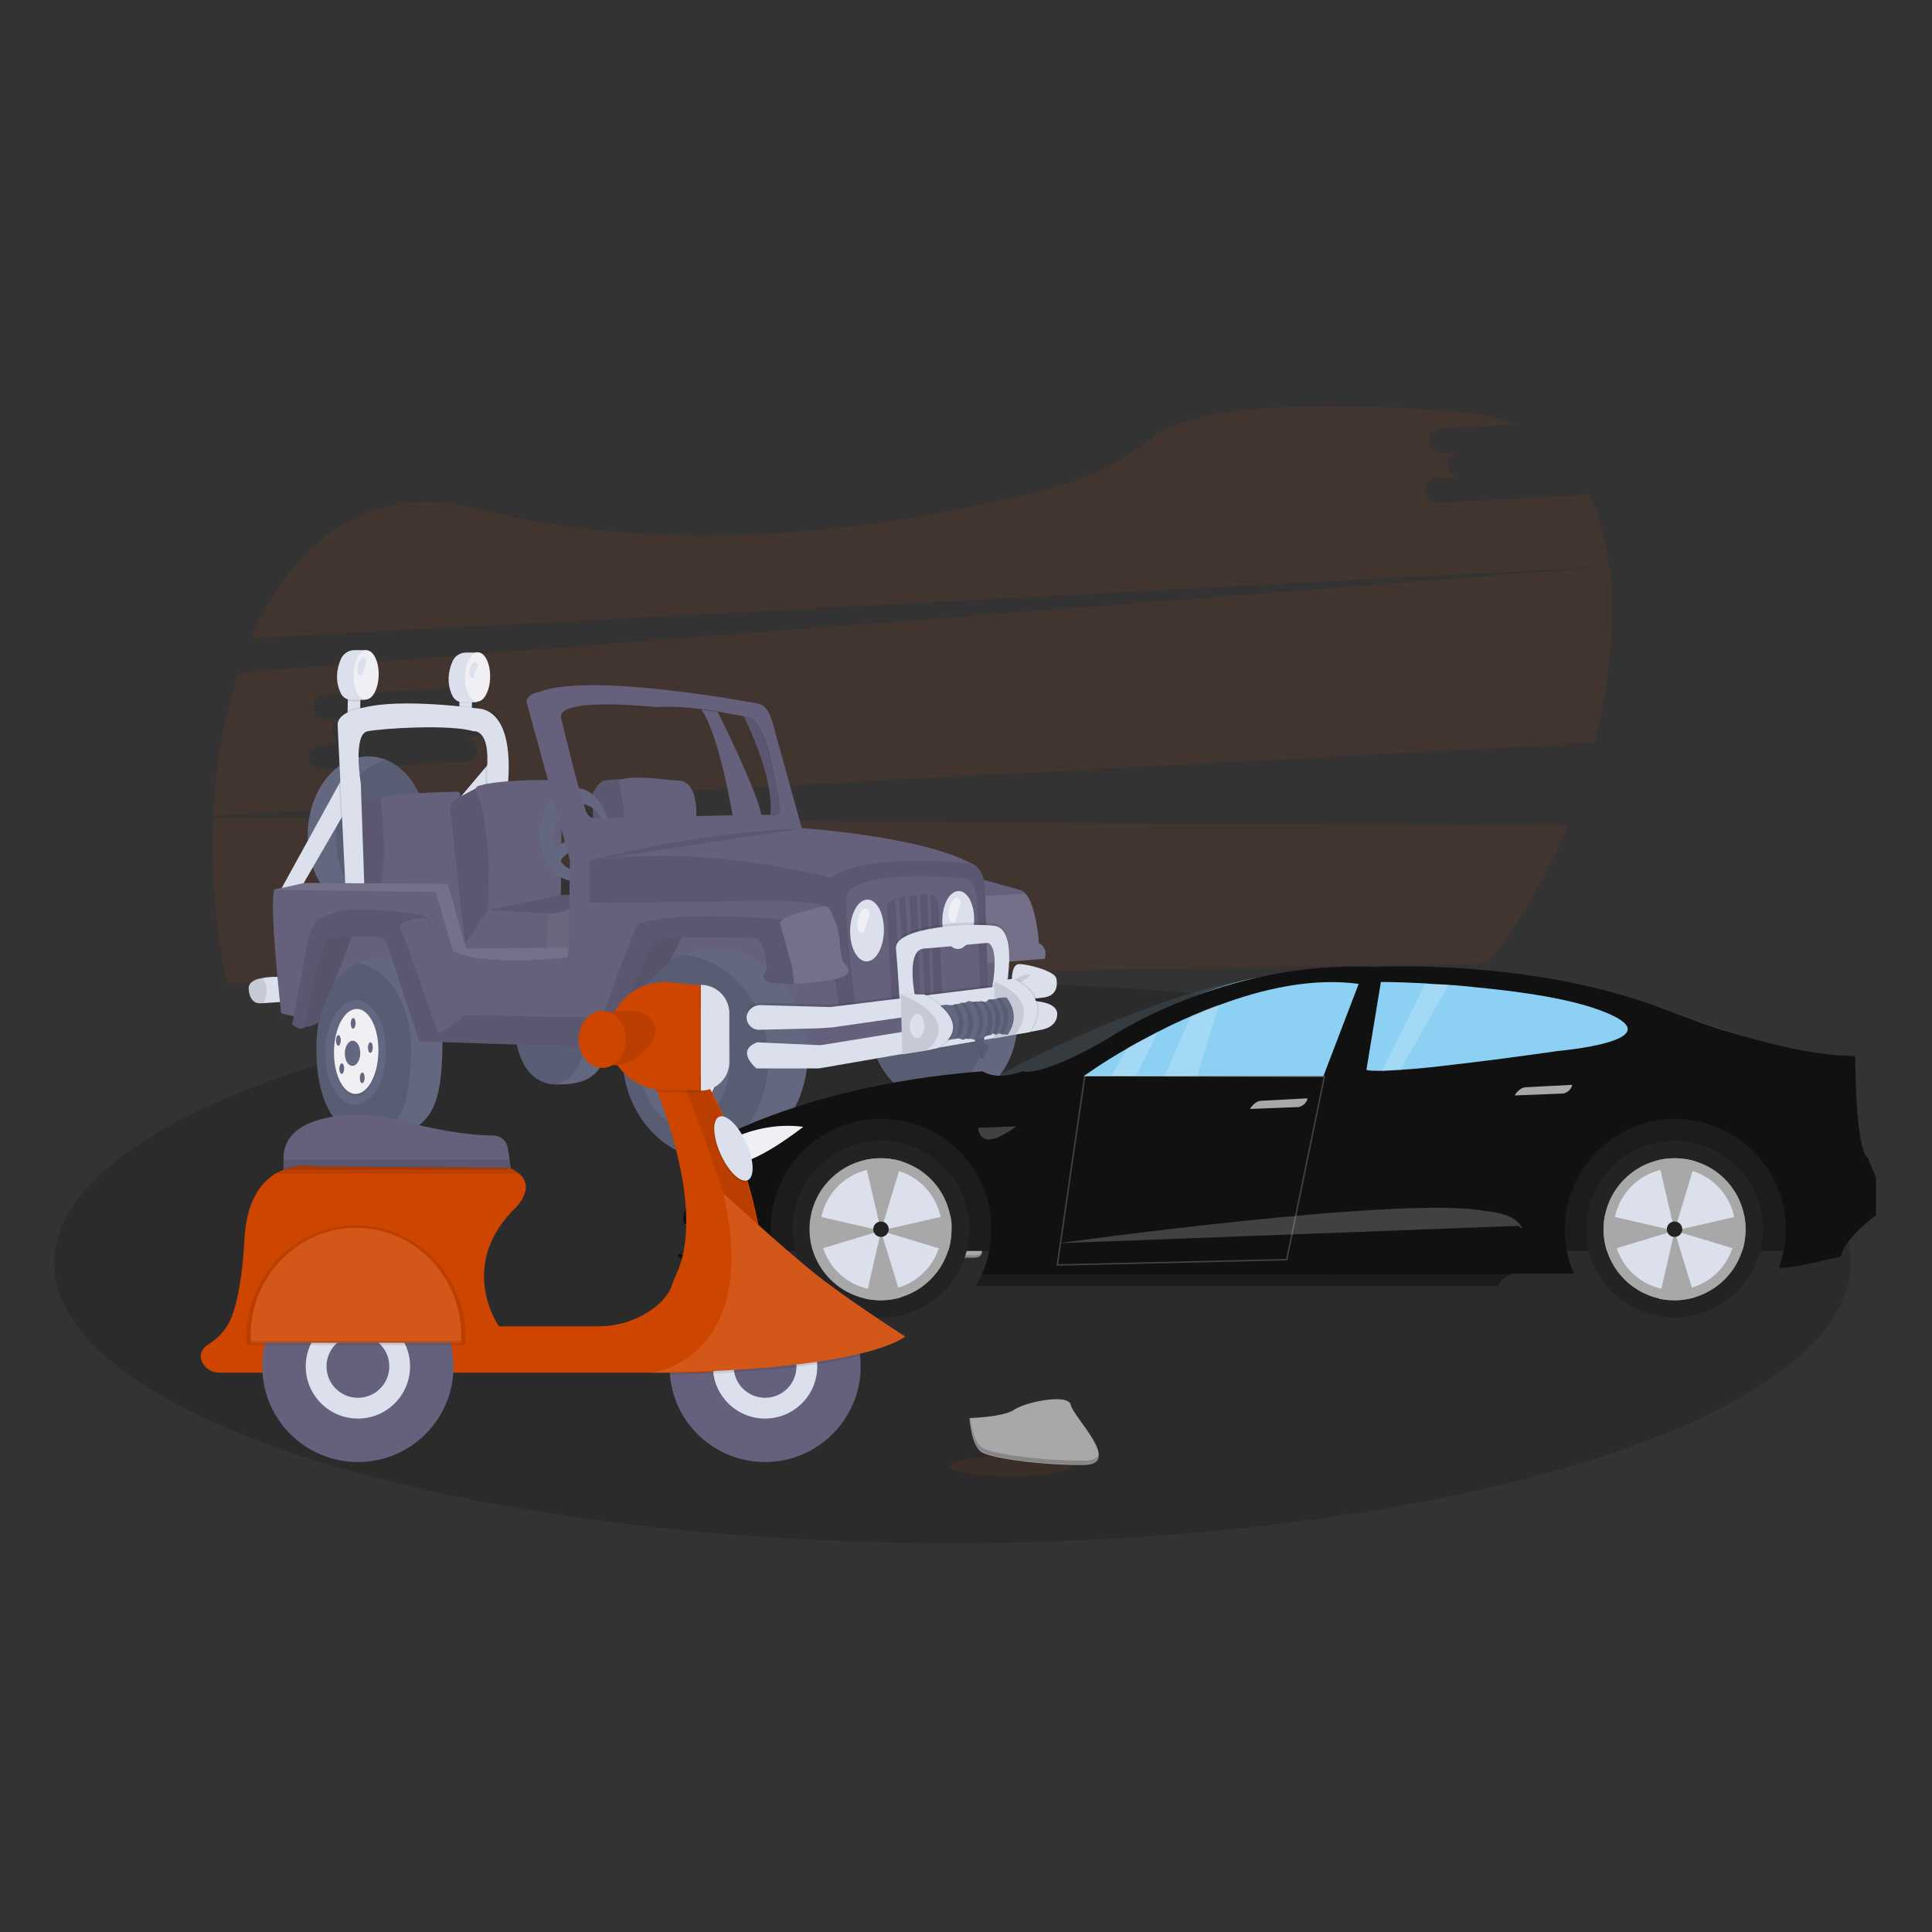 <?xml version="1.0" encoding="utf-8"?>
<!-- Generator: Adobe Illustrator 24.0.0, SVG Export Plug-In . SVG Version: 6.00 Build 0)  -->
<svg version="1.1" id="Calque_1" xmlns="http://www.w3.org/2000/svg" xmlns:xlink="http://www.w3.org/1999/xlink" x="0px" y="0px"
	 viewBox="0 0 400 400" style="enable-background:new 0 0 400 400;" xml:space="preserve">
<rect x="0" y="0" width="400" height="400" fill="#333333" stroke="none"/>
<style type="text/css">
	.st0{opacity:0.1;fill:#CE4500;enable-background:new    ;}
	.st1{opacity:0.15;}
	.st2{fill:#65617D;}
	.st3{fill:#DCE0ED;}
	.st4{opacity:0.1;enable-background:new    ;}
	.st5{fill:#F0F0F4;}
	.st6{fill:#636780;}
	.st7{opacity:0.1;fill:#FFFFFF;enable-background:new    ;}
	.st8{fill:#CE4500;}
	.st9{opacity:0.15;enable-background:new    ;}
	.st10{fill:#A8A8A8;}
	.st11{opacity:0.2;enable-background:new    ;}
	.st12{opacity:0.5;}
	.st13{fill:none;stroke:#535461;stroke-width:0.621;stroke-miterlimit:10;}
	.st14{fill:#8CD0F3;}
	.st15{opacity:0.1;fill:#8CD0F3;enable-background:new    ;}
	.st16{fill:#1C1C1C;}
	.st17{fill:#111111;}
	.st18{opacity:0.2;fill:#FFFFFF;enable-background:new    ;}
	.st19{fill:#232323;}
	.st20{opacity:0.2;fill:none;stroke:#FFFFFF;stroke-width:0.31;stroke-miterlimit:10;enable-background:new    ;}
	.st21{opacity:5.000000e-02;enable-background:new    ;}
	.st22{opacity:5.000000e-02;}
	.st23{fill:none;}
</style>
<g>
	<g>
		<g>
			<path class="st0" d="M327.4,102.5l-29.7,1.6c-1.4,0-2.6-1.1-2.6-2.5c0-1.4,1-2.5,2.3-2.6l5.1-0.3c-1.4,0.1-2.6-1-2.7-2.4
				s1-2.6,2.4-2.7l-3.7,0.2c-1.4,0-2.6-1.1-2.6-2.5c0-1.4,1-2.5,2.3-2.6l15.5-0.8c-3.5-1.4-7.6-2.3-12.3-2.7
				c-42.5-3.2-57.4,1.2-62.5,5.2c-6.3,4.9-13.5,8.6-21.2,10.7c-25.8,6.7-74.1,15.8-119,4.2c-22.3-5.8-38,6.8-46.7,26.8l281.1-14.8
				c-0.7-5.7-2-10.8-4.3-15.3C328.6,102.2,328,102.5,327.4,102.5z"/>
			<path class="st0" d="M44.1,169.3c-0.5,11.5,0.5,23.1,3,34.4l260.9-4.2c6.8-8.7,12.4-18.3,16.6-28.5L44.1,169.3z M148.4,188.4
				l-5.1,0.3c1.4-0.1,2.7,0.9,2.8,2.3c0.1,1.4-0.9,2.7-2.3,2.8c-0.1,0-0.1,0-0.2,0l-29.7,1.6c-1.4,0-2.6-1.1-2.6-2.5
				c0-1.4,1-2.5,2.3-2.6l5.1-0.3c-1.4,0.1-2.6-1-2.7-2.4c-0.1-1.4,1-2.6,2.4-2.7l-3.7,0.2c-1.4,0-2.6-1.1-2.6-2.5
				c0-1.4,1-2.5,2.3-2.6l29.7-1.6c1.4,0,2.6,1.1,2.6,2.5c0,1.4-1,2.5-2.3,2.6l3.7-0.2c1.4-0.1,2.6,1,2.7,2.4
				C150.9,187.2,149.8,188.4,148.4,188.4L148.4,188.4z"/>
			<path class="st0" d="M333.3,117.3L49.4,139.2c-3,9.1-4.7,19.2-5.3,29.7l286.1-15.1c1.5-6.2,2.6-12.5,3.1-18.9
				C333.9,128.7,334,122.8,333.3,117.3z M101.1,152.3l-5.1,0.3c1.4-0.1,2.7,0.9,2.8,2.3c0.1,1.4-0.9,2.7-2.3,2.8c-0.1,0-0.1,0-0.2,0
				l-29.7,1.6c-1.4,0-2.6-1.1-2.6-2.5c0-1.4,1-2.5,2.3-2.6l5.1-0.3c-1.4,0.1-2.6-1-2.7-2.4c-0.1-1.4,1-2.6,2.4-2.7l-3.7,0.2
				c-1.4,0-2.6-1.1-2.6-2.5c0-1.4,1-2.5,2.3-2.6l29.7-1.6c1.4,0,2.6,1.1,2.6,2.5c0,1.4-1,2.5-2.3,2.6l3.7-0.2c1.4-0.1,2.6,1,2.7,2.4
				C103.6,151,102.6,152.2,101.1,152.3z"/>
		</g>
	</g>
	<g>
		<ellipse class="st1" cx="197.2" cy="261.5" rx="186" ry="58"/>
		<g>
			<path class="st2" d="M145.2,146.9c3.3,4.6,5.8,18,6.5,22l5.9-0.1c-0.3-3.5-7.1-17.6-9-21.4C147.5,147.2,146.3,147,145.2,146.9z"
				/>
			
				<rect x="71.5" y="144.4" transform="matrix(1.888322e-02 -1 1 1.888322e-02 -73.784 216.265)" class="st3" width="3.7" height="2.6"/>
			<path class="st4" d="M72,143.9l0,1.2c0.2,0.1,0.4,0.1,0.6,0.1l2,0l0-1.2L72,143.9z"/>
			<path class="st3" d="M75.9,134.6l-2.5,0c-1.2,0-2.3,0.7-2.8,1.8c-0.8,1.8-1.4,4.6,0.1,7.4c0.4,0.6,1,1,1.8,1.1l3.1,0L75.9,134.6z
				"/>
			
				<ellipse transform="matrix(1.888322e-02 -1 1 1.888322e-02 -65.332 212.892)" class="st5" cx="75.8" cy="139.7" rx="5.1" ry="2.6"/>
			
				<rect x="94.8" y="144.7" transform="matrix(1.888322e-02 -1 1 1.888322e-02 -51.411 239.567)" class="st3" width="3.2" height="2.6"/>
			<path class="st4" d="M95.1,144.4l0,1c0.2,0.1,0.4,0.1,0.6,0.1l2,0l0-1.1L95.1,144.4z"/>
			<path class="st3" d="M99,135.1l-2.5,0c-1.2,0-2.3,0.7-2.8,1.8c-0.8,1.8-1.4,4.6,0.1,7.4c0.4,0.6,1,1,1.8,1.1l3.1,0L99,135.1z"/>
			
				<ellipse transform="matrix(1.888003e-02 -1 1 1.888003e-02 -43.191 236.413)" class="st5" cx="98.9" cy="140.2" rx="5.1" ry="2.6"/>
			<path class="st3" d="M98.3,137c0,0,1,0.2,0.4,1.4c-0.3,0.6-0.5,1.3-0.6,1.9c0,0-1,0.5-0.9-1.2C97.3,137.5,98.3,137,98.3,137z"/>
			
				<ellipse transform="matrix(1.888322e-02 -1 1 1.888322e-02 -20.159 402.976)" class="st6" cx="195.2" cy="211.8" rx="16.8" ry="15.3"/>
			<path class="st4" d="M189.8,195.9c8,0.7,14.2,8.1,14,17c-0.1,7.2-4.4,13.2-10.2,15.5c-8-0.7-14.2-8.1-14-17
				C179.7,204.3,184,198.2,189.8,195.9z"/>
			
				<ellipse transform="matrix(1.888307e-02 -1 1 1.888307e-02 -98.127 245.631)" class="st6" cx="76.1" cy="172.8" rx="16.2" ry="12.4"/>
			<path class="st4" d="M79.9,157.4c5.1,2.1,8.8,8.4,8.6,15.7c-0.1,7.9-4.6,14.3-10.3,15.7c-5.1-2.1-8.8-8.4-8.6-15.7
				C69.7,165.2,74.1,158.7,79.9,157.4z"/>
			<path class="st2" d="M122.8,170.2l-0.1-5.9c0,0,1.2-2.5,2.4-2.7c1.2-0.2,3.8-0.3,3.8-0.3s1.9,8.5,0.5,11
				C128,174.8,122.8,170.2,122.8,170.2z"/>
			<path class="st4" d="M122.8,170.2l-0.1-5.9c0,0,1.2-2.5,2.4-2.7c1.2-0.2,3.8-0.3,3.8-0.3s1.9,8.5,0.5,11
				C128,174.8,122.8,170.2,122.8,170.2z"/>
			<path class="st2" d="M144.1,170c0,0,0.9-8.1-3.6-8.4c-0.6,0-1.2-0.1-1.7-0.1c-3.1-0.4-11.6-1.2-10.6,0.8c0,0,1.9,7.1,0.5,8.9
				L144.1,170z"/>
			<path class="st2" d="M80.3,183.9l-6,0.1c0,0-0.8-11.1-1.2-12c-0.3-0.9-0.4-5,0.7-5.6s4.9-1.2,4.9-1.2l2.6,6.4l0.1,5.7L80.3,183.9
				z"/>
			<path class="st4" d="M80.3,183.9l-6,0.1c0,0-0.8-11.1-1.2-12c-0.3-0.9-0.4-5,0.7-5.6s4.9-1.2,4.9-1.2l2.6,6.4l0.1,5.7L80.3,183.9
				z"/>
			<path class="st2" d="M95.2,165.8l0.1-1.2c0-0.4-0.3-0.7-0.7-0.7c0,0,0,0,0,0c-3,0.1-13.8,0.4-15.8,1.3c0,0,1.8,15.5-0.6,19.1
				l0.5,12.4l26.6-1.5L95.2,165.8z"/>
			<path class="st4" d="M97.7,146.4c-0.7-0.1-1.6-0.2-2.6-0.3l0,1.5l2.6,0L97.7,146.4z"/>
			<path class="st4" d="M72,147.3l0,0.2l2.6,0l0-1.1C73.7,146.6,72.8,146.9,72,147.3z"/>
			<polygon class="st3" points="58.3,183.9 62.2,184 70.6,169.5 72,167 71,160.8 70.2,162.3 			"/>
			<polygon class="st3" points="94.1,166.5 95.6,168.9 100.6,162.5 102.9,159.5 101.6,157.7 100.5,158.9 			"/>
			<path class="st4" d="M100.5,158.9c0,0.1,0,0.3,0,0.4l0.1,3.2l2.3-2.9l-1.3-1.8L100.5,158.9z"/>
			<polygon class="st4" points="70.2,162.3 70.6,169.5 72,167 71,160.8 			"/>
			<path class="st3" d="M105,163.6c0,0,2.2-14.4-4.8-16.7c-0.1,0-0.2,0-0.3-0.1c-1.6-0.2-16.7-2.3-24.6-0.3c0,0-5.4,0.7-5.4,3.6
				l1.7,35.3l3.9,0.1l-0.8-23.3c0,0-1.7-10.2,1.4-10.8c3.1-0.6,17-1.5,21.9,0c0,0,3.6-0.7,2.8,8.1l0.1,4.7L105,163.6z"/>
			<path class="st2" d="M93.2,167.7c-0.1-0.8,0.3-1.5,0.9-2c1.1-0.8,4.5-2.5,4.5-2.5l1.1,0.1l3.1,8.1l-0.5,17.1l-6,7.1L93.2,167.7z"
				/>
			<path class="st4" d="M93.2,167.7c-0.1-0.8,0.3-1.5,0.9-2c1.1-0.8,4.5-2.5,4.5-2.5l1.1,0.1l3.1,8.1l-0.5,17.1l-6,7.1L93.2,167.7z"
				/>
			<path class="st2" d="M116.1,186l0.2-17.5c0,0,0.6-6.8-3.4-7c0,0-9.6-0.1-13.8,1.2c-0.5,0.1-0.8,0.7-0.6,1.2c0,0.1,0,0.1,0.1,0.2
				c0.8,1.5,2.1,5.3,2.6,15.1l-0.2,10.5L116.1,186z"/>
			<polygon class="st2" points="95.7,196.9 113.2,196.8 113.2,196.8 121.8,196.7 121,185.3 116.2,185.3 101,188.4 96.2,195.6 			"/>
			<polygon class="st4" points="95.7,196.9 113.2,196.8 113.2,196.8 121.8,196.7 121,185.3 116.2,185.3 101,188.4 96.2,195.6 			"/>
			<polygon class="st2" points="95.7,196.9 113.2,196.8 113.6,189.1 101,188.4 96.2,195.6 			"/>
			<path class="st7" d="M113.2,196.8l8.6,0l-0.8-11.5c0,0-2.8,4.2-7.4,3.8L113.2,196.8z"/>
			<path class="st3" d="M51.5,204.9c0.3,3.3,2.6,2.8,2.6,2.8l0.4,0l4.3-0.3l-0.1-5.1c-1.5-0.1-2.9-0.1-4.4,0.2
				C52.8,202.7,51.3,203.4,51.5,204.9z"/>
			<path class="st4" d="M51.5,204.9c0.3,3.3,2.6,2.8,2.6,2.8l0.4,0c0.5-0.7,0.7-1.6,0.7-2.5c0.1-1-0.3-2-0.9-2.8
				C52.8,202.7,51.3,203.4,51.5,204.9z"/>
			<path class="st6" d="M111.8,172.6c-0.1,5.3,3,9.7,7,9.8c3.9,0.1,7.2-4.2,7.3-9.5c0.1-5.3-3-9.7-7-9.8
				C115.2,163,111.9,167.3,111.8,172.6z M114.5,173.3c0.1-3.9,2.6-7,5.6-6.9s5.4,3.2,5.3,7.1s-2.6,7-5.6,6.9
				C116.8,180.3,114.4,177.1,114.5,173.3L114.5,173.3z"/>
			<polygon class="st6" points="118.5,175.7 115.1,178.9 114,176 118.9,173.2 			"/>
			<polygon class="st8" points="114.2,143.1 111.3,143.4 110.2,144.6 111.7,152 114.9,164 117.1,172.2 118.6,177.1 119.5,183.7 
				120.4,188.2 123.4,191.4 129.8,184.1 130.9,181.7 133.4,176.7 127.2,173.6 120.2,172.9 117.1,164.4 114.6,154.6 			"/>
			<polyline class="st2" points="172.5,179.3 175.7,211.3 127.8,208.4 133.6,192.8 143,187 121.8,186.9 121.9,178.2 130.5,176.5 
				147.7,175.4 160.6,175.1 172.9,179.4 			"/>
			<polyline class="st4" points="172.5,179.3 175.7,211.3 127.8,208.4 133.6,192.8 143,187 121.8,186.9 121.9,178.2 130.5,176.5 
				147.7,175.4 160.6,175.1 172.9,179.4 			"/>
			<path class="st6" d="M106.4,209.9c-0.1,7.9,2.4,15.2,9.7,14.6c9.2,0,10.1-6.2,10.2-14.2c0.1-7.9-4.2-13.9-9.7-14
				C111.1,196.2,106.5,202,106.4,209.9z"/>
			<path class="st4" d="M106.3,209.9c0.1-6.1,2.9-11,6.7-12.9c4.8,1,8.4,6.6,8.3,13.9c-0.1,6.5-0.7,11.9-6,13.6
				C108.5,224.6,106.2,217.6,106.3,209.9z"/>
			<polygon class="st8" points="97.2,197.3 100,200.6 94.9,199.6 91.2,196 87.9,189.2 83.2,186.2 71.5,187.6 60.7,187.8 56.8,184.2 
				61.3,183.6 65.8,183.6 77.1,183.6 90.6,183.5 93.2,190.9 95.2,196 			"/>
			<path class="st2" d="M58.2,209.7c0.2,0.4,7.8,1.6,7.8,1.6l20.8,4.2l35.9,1.2l4.3-3.5l2.2,0.4l0.1,0l29.4,5.8l0.5-0.1l8.1-1
				l42.2-5.2l-0.4-6.1l-0.2-3.6l-0.4-7.5l-0.4-2l-3.7-0.4l-1.7-0.2l-27.2-3l-3.6-0.4l-2-0.2l-19.4-3l-28.4,0.2l0-8.8l-10.6-34.8
				c-2.5,0.4-2.5,2-2.5,2l9,32.8l-0.3,20c-19.9,1.6-20.5-2.7-23.7-1.3l-3.6-12.2l-33.5-0.5C55.5,185.8,58.2,209.7,58.2,209.7z"/>
			<polygon class="st2" points="141.6,193.1 130.5,215.7 126.9,216.8 126.1,213.1 130.4,200.5 134.6,193.2 			"/>
			<polygon class="st9" points="141.6,193.1 130.5,215.7 126.9,216.8 126.1,213.1 130.4,200.5 134.6,193.2 			"/>
			
				<ellipse transform="matrix(1.887955e-02 -1 1 1.887955e-02 -73.062 362.165)" class="st6" cx="148" cy="218.3" rx="21.8" ry="19.2"/>
			<path class="st4" d="M141.5,197.7c10,0.9,17.8,10.5,17.6,22.1c-0.2,9.3-5.5,17.2-12.8,20.2c-10-0.9-17.8-10.5-17.6-22.1
				C128.9,208.6,134.2,200.7,141.5,197.7z"/>
			<path class="st2" d="M200.2,181.2l0.9,4.5l2.7,13.8l12.5-1c0,0,0.8-2.3-1.2-3.2c0,0-0.5-7.8-2.8-10.3c-0.2-0.3-0.6-0.5-0.9-0.7
				L200.2,181.2z"/>
			<path class="st7" d="M201.1,185.7l2.7,13.8l12.5-1c0,0,0.8-2.3-1.2-3.2c0,0-0.5-7.8-2.8-10.3L201.1,185.7z"/>
			<path class="st2" d="M172,181.8c-1.7,2.7,1.8,27.7,1.8,27.7l30.8-4.5l-0.7-21.9c-0.6-3.9-2.9-4.4-2.9-4.4
				c-10.7-5.7-35.6-7.3-35.6-7.3c-22.7,0.4-43.6,6.7-43.6,6.7C147.8,174.7,172,181.8,172,181.8z"/>
			<path class="st4" d="M173.8,209.6l30.8-4.5l-0.7-21.9c-0.6-3.9-2.9-4.4-2.9-4.4s-22.4-2.6-29.1,3.1
				C170.3,184.5,173.8,209.6,173.8,209.6z"/>
			<path class="st2" d="M177.1,208.2l25.8-3.8l-0.6-18.7c-0.5-3.4-2.4-3.8-2.4-3.8s-18.7-2.2-24.3,2.6
				C174.2,186.8,177.1,208.2,177.1,208.2z"/>
			
				<ellipse transform="matrix(1.888322e-02 -1 1 1.888322e-02 -16.758 368.69)" class="st4" cx="179.5" cy="192.9" rx="6.4" ry="3.5"/>
			
				<ellipse transform="matrix(1.888322e-02 -1 1 1.888322e-02 -16.582 368.523)" class="st3" cx="179.5" cy="192.7" rx="6.4" ry="3.5"/>
			<path class="st5" d="M179.1,188c0,0,1.4,0.3,0.7,2.1c-0.4,0.9-0.7,1.9-0.9,2.9c0,0-1.5,0.7-1.4-1.8
				C177.6,188.8,179.1,188,179.1,188z"/>
			
				<ellipse transform="matrix(1.888322e-02 -1 1 1.888322e-02 3.974 385.454)" class="st4" cx="198.4" cy="190.7" rx="6" ry="3.3"/>
			
				<ellipse transform="matrix(1.888322e-02 -1 1 1.888322e-02 4.15 385.287)" class="st3" cx="198.4" cy="190.5" rx="6" ry="3.3"/>
			<path class="st5" d="M198,185.8c0,0,1.4,0.3,0.7,2.1c-0.4,0.9-0.7,1.9-0.9,2.9c0,0-1.5,0.7-1.4-1.8
				C196.5,186.6,198,185.8,198,185.8z"/>
			<path class="st4" d="M183.6,187.5c0.2,2.4,1,19.9,1,19.9l2-0.3l1.1-0.2l1.5-0.2l0.2,0l5.7-0.8l-0.8-18.6
				c-0.1-1.2-1.1-2.2-2.3-2.2c-0.1,0-0.1,0-0.2,0c-0.4,0-0.8,0.1-1.3,0.1c-0.2,0-0.4,0-0.6,0.1c-0.5,0.1-1.1,0.1-1.7,0.2
				c-0.3,0-0.6,0.1-0.8,0.1c-0.5,0.1-0.9,0.2-1.3,0.3c-0.3,0.1-0.6,0.2-0.8,0.2C184.3,186.5,183.6,186.9,183.6,187.5z"/>
			<path class="st2" d="M192,185.1l0.7,20.9l0.6,0l-0.7-20.8C192.4,185.1,192.2,185.1,192,185.1z"/>
			<path class="st2" d="M189.9,185.2l0.6,21.1l1,0l-1.1-21.2C190.3,185.2,190.1,185.2,189.9,185.2z"/>
			<path class="st2" d="M187.4,185.6l1.3,21.2l0.6,0l0,0l-1-21.3C188,185.5,187.7,185.5,187.4,185.6z"/>
			<path class="st2" d="M185.3,186.1l1.3,21.1l0,0l1.1-0.1l0-0.1l-1.6-21.1C185.8,185.9,185.5,186,185.3,186.1z"/>
			<path class="st4" d="M208.4,202.8c0,0,2.3-10.9-2.5-11.6c-4.8-0.7-20.8,0.2-20.4,4.7c0.4,4.5,0.8,11.4,0.8,11.4l3.3-0.7
				c0,0-2.3-10.3,1.6-10.7s13.3-1.2,13.3-1.2s2.6-0.4,0.9,8.6L208.4,202.8z"/>
			<path class="st3" d="M208.4,203.9c0,0,2.3-11.6-2.5-12.2c-4.8-0.7-20.8,0.2-20.4,4.7c0.4,4.5,0.8,11.4,0.8,11.4l3.3-0.7
				c0,0-2.3-10.3,1.6-10.7c3.9-0.3,13.3-1.2,13.3-1.2s2.5,0.3,0.9,9.3L208.4,203.9z"/>
			<path class="st2" d="M122.7,216.7l4.3,0c3.4-13.7,8.7-22.1,8.7-22.1c1.7-0.9,20.7-0.4,20.7-0.4c2,0.4,2.4,6.6,2.4,6.6
				s-1.7,1.4-0.1,2.4c0.7,0.4,3.1,0.5,5.8,0.5c3.4-0.1,7.4-0.6,9.4-1.2c3.7-1.1,0.8-3.3,0.8-3.3s-0.5-0.7-0.8-4.5
				c-0.2-2.2-0.9-4.4-2-6.3c-0.2-0.3-0.3-0.4-0.3-0.4c-0.2-0.2-0.4-0.3-0.7-0.4c-4.9-2.1-28.9-0.6-28.9-0.6l-8.9,2.7
				c-0.2,0.1-0.6,0.7-1.1,1.7C129.1,197.3,122.7,216.7,122.7,216.7z"/>
			<path class="st4" d="M122.7,216.7l4.3,0c3.4-13.7,8.7-22.1,8.7-22.1c1.7-0.9,20.7-0.4,20.7-0.4c2,0.4,2.4,6.6,2.4,6.6
				s-1.7,1.4-0.1,2.4c0.7,0.4,3.1,0.5,5.8,0.5c3.4-0.1,7.4-0.6,9.4-1.2c3.7-1.1,0.8-3.3,0.8-3.3s-0.5-0.7-0.8-4.5
				c-0.2-2.2-0.9-4.4-2-6.3c-0.2-0.3-0.3-0.4-0.3-0.4c-0.2-0.2-0.4-0.3-0.7-0.4c-4.9-2.1-28.9-0.6-28.9-0.6l-8.9,2.7
				c-0.2,0.1-0.6,0.7-1.1,1.7C129.1,197.3,122.7,216.7,122.7,216.7z"/>
			<path class="st2" d="M132,191.3c8.3-3,30.8-0.9,30.8-0.9c2.4-2,7-2.1,9-2c-0.2-0.3-0.3-0.4-0.3-0.4c-0.2-0.2-0.4-0.3-0.7-0.4
				c-4.9-2.1-28.9-0.6-28.9-0.6l-8.9,2.7C132.9,189.7,132.5,190.3,132,191.3z"/>
			<path class="st2" d="M161.5,191.2c0.5,1.8,2.5,9,2.5,9c0.2,1.1,0.3,2.3,0.4,3.5c3.4-0.1,7.4-0.6,9.4-1.2c3.7-1.1,0.8-3.3,0.8-3.3
				s-0.5-0.7-0.8-4.5c-0.2-2.4-1-4.7-2.2-6.7c-0.2-0.2-0.4-0.3-0.7-0.4C167.7,188.3,161.1,189.9,161.5,191.2z"/>
			<path class="st7" d="M161.5,191.2c0.5,1.8,2.5,9,2.5,9c0.2,1.1,0.3,2.3,0.4,3.5c3.4-0.1,7.4-0.6,9.4-1.2c3.7-1.1,0.8-3.3,0.8-3.3
				s-0.5-0.7-0.8-4.5c-0.2-2.4-1-4.7-2.2-6.7c-0.2-0.2-0.4-0.3-0.7-0.4C167.7,188.3,161.1,189.9,161.5,191.2z"/>
			<path class="st2" d="M111.3,143.4l10.6,34.8l44.2-6.4l-5.8-20.9c0,0-0.9-4.8-3.2-5.2C157,145.7,121.7,138.9,111.3,143.4z
				 M116.2,148.8c-1.4-4.7,19.6-2.4,19.6-2.4c2.8-0.2,6.2,0,9.4,0.4c1.2,0.1,2.3,0.3,3.3,0.5c2.4,0.4,4.3,0.8,5.5,1
				c0.8,0.2,1.2,0.3,1.2,0.3c4.2,1.4,6.2,18.7,6.2,18.7c0.3,1.8-1.8,1.4-1.8,1.4l-0.1,0l-2,0l-5.9,0.1l-28.6,0.6
				c-1.7-0.2-1.9-2.2-1.9-2.2C120.3,165.8,116.2,148.8,116.2,148.8z"/>
			<path class="st2" d="M159.5,168.7l0.1,0c0,0,2.2,0.4,1.8-1.4c0,0-2.1-17.3-6.2-18.7c0,0-0.4-0.1-1.2-0.3
				C155.5,151.3,160.2,161.6,159.5,168.7z"/>
			<path class="st4" d="M159.5,168.7l0.1,0c0,0,2.2,0.4,1.8-1.4c0,0-2.1-17.3-6.2-18.7c0,0-0.4-0.1-1.2-0.3
				C155.5,151.3,160.2,161.6,159.5,168.7z"/>
			<path class="st4" d="M154.8,211.3c0.5,1,1.5,1.6,2.6,1.5l0.9,0l8.3-0.2l3-0.1l2.8-0.2l36.7-5.2l-0.2-3.6l-4.2,0.5l-1.7,0.2
				l-25.9,3.2l-3.4,0.4l-1.7,0.2l-7-0.2l-7.6-0.2c-0.4,0-0.8,0.1-1.1,0.2c-0.7,0.2-1.2,0.7-1.5,1.4
				C154.5,209.9,154.5,210.7,154.8,211.3z"/>
			<path class="st3" d="M154.8,211.7c0.5,1,1.5,1.6,2.6,1.5l12.2-0.3l2.8-0.2l39.1-5.6l3.1-0.4l1.7-0.2c3.3-0.6,2.4-3.9,2.4-3.9
				c-0.2-1.5-5.8-3-7.7-3c-1.2,0-1.5,1.9-1.5,3.2c0,0.6,0,1.1,0,1.1l-1.8,0.2l-35.8,4.4l-14.5-0.4c-1.1,0-2.1,0.6-2.6,1.6
				C154.5,210.3,154.5,211,154.8,211.7z"/>
			<path class="st4" d="M213.5,201.7c0,0-1.6,1.9-4,2.1C209.5,203.8,210.5,201.7,213.5,201.7z"/>
			<path class="st4" d="M213.8,207c0,0,5.1,0,5.1,2.8c-0.1,2.8-3.3,3.2-3.3,3.2l-46,8l-13,0c0,0-4.5-3.7,0.3-5.2l13.1,0.6l43.9-7.2
				C213.9,209.1,212.7,207.5,213.8,207z"/>
			<path class="st3" d="M156.6,221.2l13,0l40.9-7.1l3-0.5l2.1-0.4c0,0,3.2-0.4,3.3-3.2c0-2-2.6-2.5-4.1-2.7c-0.6-0.1-1-0.1-1-0.1
				c-1.1,0.4,0,2,0,2l-1.6,0.3l-42.3,6.9l-13.1-0.6C152.1,217.5,156.6,221.2,156.6,221.2z"/>
			<path class="st3" d="M210,204.7l-2.7-1.3l-1.4-0.1l-0.1,11.7l4.3-0.8l1.8-1.1l1-4.8c0,0-0.3-2-0.5-2.2S210,204.7,210,204.7z"/>
			<path class="st4" d="M210,204.7l-2.7-1.3l-1.4-0.1l-0.1,11.7l4.3-0.8l1.8-1.1l1-4.8c0,0-0.3-2-0.5-2.2S210,204.7,210,204.7z"/>
			<path class="st4" d="M210.5,214.2C210.5,214.2,210.5,214.2,210.5,214.2l3-0.5c0,0,0,0,0-0.1c1.6-2.5,1.8-4.6,1.3-6.2
				c-0.6-0.1-1-0.1-1-0.1c-1.1,0.4,0,2,0,2l-1.6,0.3C212.3,211.9,210.8,213.8,210.5,214.2z"/>
			<path class="st4" d="M206.3,203.4c0.5,0.2,1,0.4,1.4,0.6c1.9,1,3.1,2,3.8,3.1l3.1-0.4c-1.3-2.8-4.4-4.1-4.4-4.1l-0.6,0.1
				L206.3,203.4z"/>
			<path class="st3" d="M209.8,202.6c0,0,8.4,3.5,3.4,11.1l-3,0.5c0,0,6.1-6.7-4.2-10.9L209.8,202.6z"/>
			<polygon class="st3" points="189.6,205.9 186.5,205.8 186.8,218.3 191.8,217.5 194,216.5 195,214 195.7,211.5 194.1,209.3 
				192.2,208 			"/>
			<polygon class="st4" points="189.6,205.9 186.5,205.8 186.8,218.3 191.8,217.5 194,216.5 195,214 195.7,211.5 194.1,209.3 
				192.2,208 			"/>
			
				<ellipse transform="matrix(1.888322e-02 -1 1 1.888322e-02 -26.111 398.205)" class="st3" cx="189.8" cy="212.4" rx="2.5" ry="1.5"/>
			<path class="st6" d="M204.1,216.1c0.4,0.2,0.6,0.7,0.4,1.1c0,0,0,0.1,0,0.1c-0.4,0.6-0.8,1.4-0.7,1.7c0.1,0.4-0.8,0.1-0.9,0
				c-0.1-0.1-1.6,0-1.7-1c0-0.6,0.3-1.2,0.8-1.5l-0.3-2.2l2.1-0.1l-0.1,2L204.1,216.1z"/>
			<path class="st4" d="M204.1,216.1c0.4,0.2,0.6,0.7,0.4,1.1c0,0,0,0.1,0,0.1c-0.4,0.6-0.8,1.4-0.7,1.7c0.1,0.4-0.8,0.1-0.9,0
				c-0.1-0.1-1.6,0-1.7-1c0-0.6,0.3-1.2,0.8-1.5l-0.3-2.2l2.1-0.1l-0.1,2L204.1,216.1z"/>
			<path class="st4" d="M203.5,216.1c0,0-0.7,2.4-0.4,2.5C203.4,218.6,203.5,216.1,203.5,216.1z"/>
			<path class="st4" d="M202.8,215.5c0,0-0.7,2.4-0.4,2.5C202.6,218,202.8,215.5,202.8,215.5z"/>
			<path class="st6" d="M194.6,208.2l1,7.2c0,0,1.4-0.2,2.2-0.3c0.2,0,0.3-0.1,0.5-0.1c0,0,0.1,0,0.2,0l0,0c0.4,0.1,1.1,0.4,1.2,0.2
				c0,0,0,0,0-0.1l0,0c0.1-0.1,0.4,0,0.7,0c0.1,0,0.3,0,0.4,0c0.2-0.1,0.6,0.1,1,0.2c0.2,0.1,0.4,0,0.5-0.2c0.1-0.1,0.2-0.2,0.3-0.2
				l0,0c0.3-0.1,0.8,0,1.1-0.1c0.1,0,0.2-0.1,0.2-0.1c0.1-0.2,0.4-0.2,0.7-0.3c0.4-0.1,0.8-0.1,0.8-0.3c0-0.1,0-0.1,0.1-0.1
				c0.2,0,0.4,0.1,0.6,0.2l0,0c0.2,0,0.3,0.1,0.4-0.1c0-0.1,0.2-0.1,0.5-0.1c0.2,0,0.4,0.1,0.5,0.2c0.1,0,0.2,0,0.3,0
				c0.1-0.2,0.8,0.3,1-0.2c0.2-0.5,2.6-3.5-0.4-7.5c0,0-0.8,0-1.5,0.1c-0.2,0-0.4,0.1-0.6,0.2c0,0,0,0,0,0c-0.4,0.1-0.7,0.1-1.1,0.1
				c-0.2,0-0.4,0-0.6,0.1c-0.1,0-0.1,0.1-0.2,0.2c-0.1,0.2-0.3,0.3-0.6,0.2c-0.3,0-0.7-0.2-0.8-0.1c0,0,0,0,0,0
				c-0.2,0.1-1.1,0-1.3,0.1c0,0,0,0,0,0c-0.1,0.1-0.4,0-0.8-0.1l0,0c-0.2-0.1-0.5,0-0.7,0.1c-0.2,0.1-0.4,0.2-0.6,0.2
				c-0.2,0-0.5,0-0.7,0c-0.1,0-0.1,0-0.1,0.1c-0.2,0.2-0.5,0.1-0.8,0.2c-0.2,0-0.3,0-0.5,0.1c-0.1,0-0.1,0.1-0.2,0.1
				c-0.5,0-0.9,0-1.4-0.1L194.6,208.2z"/>
			<path class="st4" d="M207.1,213.9c0.2,0,0.4,0.1,0.5,0.2c2.4-3.6,0.5-6.4-0.6-7.5c-0.2,0-0.4,0.1-0.6,0.2
				C208.7,209.5,207.5,212.8,207.1,213.9z"/>
			<path class="st4" d="M205.6,213.9c0.2,0,0.4,0.1,0.6,0.2l0,0c2.1-3.5,0.1-6.2-1-7.2c-0.2,0-0.4,0-0.6,0.1
				C206.9,209.5,206.1,212.5,205.6,213.9z"/>
			<path class="st4" d="M203.8,214.7c0.1,0,0.2-0.1,0.2-0.1c0.1-0.2,0.4-0.2,0.7-0.3c1.8-3.2,0.3-5.7-0.8-6.9
				c-0.3,0-0.7-0.2-0.8-0.1c0,0,0,0,0,0C205.5,210.1,204.2,213.6,203.8,214.7z"/>
			<path class="st4" d="M201.9,215.1c0.2,0.1,0.4,0,0.5-0.2c0.1-0.1,0.2-0.2,0.3-0.2l0,0c2.1-3.5,0.1-6.3-0.9-7.3c0,0,0,0,0,0
				c-0.1,0.1-0.4,0-0.8-0.1C203.8,210.4,202.3,214.2,201.9,215.1z"/>
			<path class="st4" d="M199.8,215c0.1-0.1,0.4,0,0.7,0c2.2-3.5,0.3-6.2-0.8-7.3c-0.2,0-0.5,0-0.7,0
				C201.4,210.4,200.3,213.8,199.8,215z"/>
			<path class="st4" d="M197.8,215c0.2,0,0.3-0.1,0.5-0.1c0,0,0.1,0,0.2,0l0,0c2-3.2,0.5-5.7-0.6-7c-0.2,0-0.3,0-0.5,0.1
				c-0.1,0-0.1,0.1-0.2,0.1C199.4,210.8,198.3,214,197.8,215z"/>
			
				<ellipse transform="matrix(1.888322e-02 -1 1 1.888322e-02 -80.044 356.893)" class="st6" cx="141.8" cy="219.2" rx="13.8" ry="9.4"/>
			
				<ellipse transform="matrix(1.888322e-02 -1 1 1.888322e-02 -79.944 357.411)" class="st4" cx="142.1" cy="219.4" rx="11.2" ry="6.8"/>
			
				<ellipse transform="matrix(1.888322e-02 -1 1 1.888322e-02 -79.592 357.077)" class="st5" cx="142.1" cy="219.1" rx="11.2" ry="6.8"/>
			
				<ellipse transform="matrix(1.888322e-02 -1 1 1.888322e-02 -73.12 348.572)" class="st6" cx="141" cy="211.5" rx="1.4" ry="0.8"/>
			
				<ellipse transform="matrix(1.888322e-02 -1 1 1.888322e-02 -88.562 356.938)" class="st6" cx="137.6" cy="223.6" rx="1.4" ry="0.8"/>
			
				<ellipse transform="matrix(1.888322e-02 -1 1 1.888322e-02 -74.309 360.257)" class="st6" cx="146.4" cy="218" rx="1.4" ry="0.8"/>
			
				<ellipse transform="matrix(1.888322e-02 -1 1 1.888322e-02 -84.807 365.618)" class="st6" cx="143.9" cy="226" rx="1.4" ry="0.8"/>
			<path class="st2" d="M73.5,192.3c0,0-7.1,17.9-6.8,19c0,0-2.9,1.7-3.6,1.2c-0.7-0.4,0.1-8.4,0.1-8.4l1.4-7l1.5-4.1L73.5,192.3z"
				/>
			<path class="st9" d="M73.5,192.3c0,0-7.1,17.9-6.8,19c0,0-2.9,1.7-3.6,1.2c-0.7-0.4,0.1-8.4,0.1-8.4l1.4-7l1.5-4.1L73.5,192.3z"
				/>
			
				<ellipse transform="matrix(1.888322e-02 -1 1 1.888322e-02 -82.037 348.548)" class="st6" cx="136.6" cy="216.1" rx="1.4" ry="0.8"/>
			
				<ellipse transform="matrix(1.888322e-02 -1 1 1.888322e-02 -81.226 356.231)" class="st6" cx="140.9" cy="219.5" rx="3.3" ry="2.4"/>
			<path class="st6" d="M65.5,216.2c-0.2,10.4,3.1,20,12.7,19.1c12.1,0,13.2-8.2,13.4-18.6c0.2-10.4-5.5-18.3-12.7-18.4
				S65.7,205.8,65.5,216.2z"/>
			<path class="st4" d="M65.4,216.2c0.2-8.1,3.8-14.5,8.8-16.9c6.3,1.3,11,8.7,10.9,18.2c-0.2,8.5-0.9,15.6-7.9,17.8
				C68.3,235.6,65.3,226.3,65.4,216.2z"/>
			<path class="st4" d="M60.5,211.7c0,0,1.7,1.5,2.7,0.5c0,0,2.7-18.6,5.6-18.7l10.1,0.1c0,0,1.2,0.5,1.7,2.8l6.2,18.8l35.9,1.2
				l2.8-5.7l-29.7-0.5l0,0c-0.2-0.6-4.8-18.4-8.1-20.6c0,0,0,0,0,0c-0.1-0.1-0.2-0.1-0.4-0.2c0,0-12.3-1.9-16.4-0.8
				c0,0-4.3,0.9-5.3,2.1c0,0,0,0,0,0c-0.1,0.1-1.8,1.9-2.4,7.1L60.5,211.7z"/>
			<path class="st2" d="M60.5,212.1c0,0,1.7,1.5,2.7,0.5c0,0,2.7-18.6,5.6-18.7l10.1,0.1c0,0,1.2,0.5,1.7,2.8l6.2,18.8l35.9,1.2
				l2.8-5.7l-29.7-0.5l0,0c-0.2-0.6-4.8-18.4-8.1-20.6c0,0,0,0,0,0c-0.1-0.1-0.2-0.1-0.4-0.2c0,0-12.3-1.9-16.4-0.8
				c0,0-4.3,0.9-5.3,2.1c0,0,0,0,0,0c-0.1,0.1-1.8,1.9-2.4,7.1L60.5,212.1z"/>
			<path class="st4" d="M60.5,212.1c0,0,1.7,1.5,2.7,0.5c0,0,2.7-18.6,5.6-18.7l10.1,0.1c0,0,1.2,0.5,1.7,2.8l6.2,18.8l35.9,1.2
				l2.8-5.7l-29.7-0.5l0,0c-0.2-0.6-4.8-18.4-8.1-20.6c0,0,0,0,0,0c-0.1-0.1-0.2-0.1-0.4-0.2c0,0-12.3-1.9-16.4-0.8
				c0,0-4.3,0.9-5.3,2.1c0,0,0,0,0,0c-0.1,0.1-1.8,1.9-2.4,7.1L60.5,212.1z"/>
			<path class="st2" d="M82.9,192.1c0.8,1.7,7.9,22,7.9,22l5.1-3.5l0,0c-0.2-0.6-4.8-18.4-8.1-20.6
				C85.6,190.2,82.3,190.9,82.9,192.1z"/>
			<path class="st2" d="M92.7,183l3.8,13.4l21.2-0.2l-0.2,2c0,0-16.7,2.1-23.7-1.3l-3.6-12.2l-33.5-0.5l6.4-1.4L92.7,183z"/>
			<path class="st7" d="M92.7,183l3.8,13.4l21.2-0.2l-0.2,2c0,0-16.7,2.1-23.7-1.3l-3.6-12.2l-33.5-0.5l6.4-1.4L92.7,183z"/>
			<path class="st4" d="M191.7,205.9c0,0,11.3,5.9,2.7,11.1l-2.3,0.5c0,0,8.4-5.8-5.3-11.7L191.7,205.9z"/>
			<path class="st3" d="M191.4,205.9c0,0,11.3,5.9,2.7,11.1l-2.3,0.5c0,0,8.4-5.8-5.3-11.7L191.4,205.9z"/>
			
				<ellipse transform="matrix(1.888322e-02 -1 1 1.888322e-02 -145.664 287.269)" class="st6" cx="73.5" cy="217.9" rx="10.8" ry="6.3"/>
			
				<ellipse transform="matrix(1.888322e-02 -1 1 1.888322e-02 -145.697 287.711)" class="st4" cx="73.7" cy="218.1" rx="8.8" ry="4.6"/>
			
				<ellipse transform="matrix(1.888322e-02 -1 1 1.888322e-02 -145.345 287.378)" class="st5" cx="73.8" cy="217.7" rx="8.8" ry="4.6"/>
			
				<ellipse transform="matrix(1.888322e-02 -1 1 1.888322e-02 -140.158 280.872)" class="st6" cx="73" cy="211.9" rx="1.1" ry="0.5"/>
			
				<ellipse transform="matrix(1.888322e-02 -1 1 1.888322e-02 -151.882 287.767)" class="st6" cx="70.7" cy="221.3" rx="1.1" ry="0.5"/>
			
				<ellipse transform="matrix(1.888322e-02 -1 1 1.888322e-02 -141.664 289.389)" class="st6" cx="76.6" cy="216.9" rx="1.1" ry="0.5"/>
			
				<ellipse transform="matrix(1.888322e-02 -1 1 1.888322e-02 -149.616 293.841)" class="st6" cx="74.9" cy="223.2" rx="1.1" ry="0.5"/>
			
				<ellipse transform="matrix(1.888322e-02 -1 1 1.888322e-02 -146.662 281.341)" class="st6" cx="70" cy="215.4" rx="1.1" ry="0.5"/>
			
				<ellipse transform="matrix(1.888322e-02 -1 1 1.888322e-02 -146.49 286.855)" class="st6" cx="72.9" cy="218.1" rx="2.6" ry="1.6"/>
			<path class="st4" d="M166.2,171.5c0,0-19.2,0.3-44.3,6.7L166.2,171.5z"/>
			<path class="st3" d="M75.2,136.1c0,0,1,0.2,0.5,1.6c-0.3,0.7-0.5,1.4-0.7,2.1c0,0-1.1,0.5-1-1.3
				C74.1,136.7,75.2,136.1,75.2,136.1z"/>
		</g>
		<g>
			<ellipse class="st0" cx="193.3" cy="260.5" rx="6.9" ry="1.2"/>
			<path class="st10" d="M188.7,255.1c0,0,3.9-0.1,5.1-1c1.2-0.8,6-1.8,6.3-0.5s5.9,6.7,1.5,6.8s-10.3-0.7-11.5-1.4
				C188.9,258.2,188.7,255.1,188.7,255.1z"/>
			<path class="st11" d="M201.7,259.9c-4.4,0-10.3-0.7-11.5-1.4c-0.9-0.5-1.3-2.5-1.4-3.4c-0.1,0-0.1,0-0.1,0s0.2,3.2,1.4,3.9
				c1.2,0.7,7,1.4,11.5,1.4c1.3,0,1.7-0.5,1.7-1.1C203.1,259.6,202.6,259.9,201.7,259.9z"/>
			<ellipse class="st0" cx="209.2" cy="303.5" rx="12.6" ry="2.1"/>
			<path class="st10" d="M200.7,293.6c0,0,7.2-0.2,9.4-1.8c2.2-1.5,11.1-3.4,11.6-0.9c0.5,2.5,10.8,12.3,2.7,12.4
				c-8.1,0.1-18.9-1.3-21.1-2.6C201.1,299.4,200.7,293.6,200.7,293.6z"/>
			<path class="st11" d="M224.5,302.4c-8.1,0.1-18.9-1.3-21.1-2.6c-1.7-1-2.3-4.6-2.5-6.3c-0.2,0-0.2,0-0.2,0s0.5,5.8,2.6,7.1
				c2.2,1.3,12.9,2.7,21.1,2.6c2.3,0,3.2-0.9,3.1-2.1C227.2,302,226.3,302.4,224.5,302.4z"/>
		</g>
		<g>
			<g class="st12">
				<path class="st13" d="M338.9,224.1c0,0-6.3,5-11.4-12.4"/>
				<path class="st13" d="M311.7,234.2c0,0,12.9-1.7,14-9.7"/>
			</g>
			<path class="st14" d="M219.1,224.5c0,0,24.1-22.8,49.2-22.8c0,0,27.3-4.6,60.2,3.4c32.9,8,46.6,16.7,55.7,13.7l-38.4,1.1
				L219.1,224.5z"/>
			<path class="st15" d="M205.2,223.5c0,0,38.7-21.8,63.8-21.8c0,0,27.9-4.2,60.9,3.7s45.1,16.4,54.3,13.4l-38.4,1.1L205.2,223.5z"
				/>
			<polygon class="st16" points="376.7,259 154.9,259 161,234.6 198.7,224.6 376.7,229.2 			"/>
			<path class="st17" d="M388.4,243.8v7.8c0,0-6.6,4.8-7.2,8.5c0,0-9.4,2.4-12.1,2.4c-0.2,0-0.5,0-0.8,0c0.4-1.1,0.7-2.3,1-3.5
				c2.5-12.4-5.6-24.4-18-26.9c-12.4-2.5-24.4,5.6-26.9,18c-0.6,2.9-0.6,6,0,8.9c0.3,1.6,0.8,3.2,1.5,4.7h-12.8c0,0-0.1,0-0.3,0.1
				c-0.7,0.3-2.3,1.1-2.5,2.4h-106l-2.2,0c0.5-0.8,0.9-1.6,1.2-2.4c0.7-1.5,1.2-3.1,1.5-4.8c2.5-12.4-5.5-24.5-17.9-26.9
				c-12.4-2.5-24.5,5.5-26.9,17.9c-0.3,1.5-0.5,3-0.4,4.5c0,1.5,0.1,3,0.4,4.5c0.5,2.5,1.4,4.9,2.7,7.1c-1.5-0.4-4.8-1.4-4.8-1.4
				s-14.1-1.5-17.7-4.7l0.5-0.4l2.3-1.6l-1-4c-0.1-0.2-0.2-0.4-0.3-0.6c-0.3-0.7-0.5-1.9,0.5-3.5c1.5-2.4,0.7-10.9,0.7-10.9
				s20.4-14.1,60.5-17.2c0,0,1,0.7,2.9,0.9c1.3,0.1,3.1-0.1,5.4-0.9c0,0,3.3,1.5,17.4-6.6c0,0,24-16.5,55.4-15
				c0,0,32.3-1.9,59.9,8.7c11.9,4.6,20.9,7,27.3,8.3c5.9,1.2,9.7,1.4,11.4,1.4h0c0.6,0,0.9,0,1,0h0c0,0,0,3.6,0.2,7.8v0
				c0.1,1.5,0.2,3,0.3,4.5v0.1c0.4,4.2,1,8,2.1,8.7L388.4,243.8z"/>
			<path class="st5" d="M146.1,238.8c0,0,9-7,20.2-5.5c0,0-10.2,8.1-14.8,7.6l-0.8-0.7l-4.7,0.3
				C146.1,240.4,145.4,239.3,146.1,238.8z"/>
			<path class="st18" d="M154.9,250.9v4.2c0,0-0.3,4-3.9,4.1l-10.2,0.5l2.3-1.6l-1-4c-0.1-0.2-0.2-0.4-0.3-0.5
				c0.9-0.9,3.1-2.3,7.6-2.6L154.9,250.9z"/>
			<path class="st18" d="M202.5,233.5l7.9-0.3c0,0-3.2,2.5-5.4,2.7C202.7,236.2,202.5,233.5,202.5,233.5z"/>
			<path class="st18" d="M219.1,257.4c0,0,71.1-9.9,88.2-6.7c0,0,5.1,0.3,7,2.4s0,0.7,0,0.7L219.1,257.4z"/>
			<path class="st10" d="M258.8,229.6c0,0,0.9-1.7,2.4-1.7l9.5-0.5c0,0-0.1,1.3-1.8,1.8L258.8,229.6z"/>
			<path class="st10" d="M313.6,226.8c0,0,0.9-1.7,2.4-1.7l9.5-0.5c0,0-0.1,1.3-1.8,1.8L313.6,226.8z"/>
			<path class="st14" d="M281.3,203.7l-7.3,19.1l-26.2,0h-6.7h-5.9h-5.1h-5.7c0,0,3.5-2.6,9.1-5.8c1.9-1.1,4-2.2,6.3-3.4
				c2.1-1.1,4.4-2.2,6.8-3.2c1.9-0.8,3.8-1.6,5.8-2.3C261.5,204.7,271.7,202.4,281.3,203.7z"/>
			<path class="st14" d="M322.5,217.6c0,0-10.9,1.6-21.4,2.8c-4,0.5-7.9,0.9-11.1,1.1l-0.4,0c-1.2,0.1-2.4,0.1-3.4,0.2
				c-1.6,0-2.7,0-3.3-0.2l3-18.2c0,0,3.7,0,9.2,0.3l1.2,0.1c1.1,0.1,2.4,0.1,3.6,0.2c1.8,0.1,3.7,0.3,5.6,0.5
				c9.4,0.9,20.1,2.4,26.9,5.2C346.9,215.5,322.5,217.6,322.5,217.6z"/>
			<circle class="st19" cx="182.4" cy="254.5" r="18.3"/>
			<path class="st10" d="M197,254.5c0,8.1-6.6,14.7-14.7,14.7c-8.1,0-14.7-6.6-14.7-14.7c0-8.1,6.6-14.7,14.7-14.7
				c7,0,13,4.9,14.4,11.7C196.9,252.5,197,253.5,197,254.5z"/>
			<ellipse class="st3" cx="182.4" cy="254.5" rx="12.6" ry="12.6"/>
			<path class="st10" d="M186.6,240.4v0.5l-4.2,13.9l-3.4-14.6C181.5,239.6,184.1,239.7,186.6,240.4L186.6,240.4z"/>
			<path class="st10" d="M186.6,268.6c-2.4,0.7-4.9,0.8-7.4,0.3l3.2-14L186.6,268.6z"/>
			<path class="st10" d="M197,254.5c0,1.5-0.2,3.1-0.7,4.5h-0.1l-13.9-4.2l14.4-3.3C197,252.5,197.1,253.5,197,254.5z"/>
			<path class="st10" d="M182.4,254.8l-13.9,4.2h-0.1c-0.8-2.4-0.9-5-0.4-7.5L182.4,254.8z"/>
			<circle class="st19" cx="182.4" cy="254.5" r="1.6"/>
			<circle class="st19" cx="346.7" cy="254.5" r="18.3"/>
			<path class="st10" d="M361.4,254.5c0,8.1-6.6,14.7-14.7,14.7c-8.1,0-14.7-6.6-14.7-14.7s6.6-14.7,14.7-14.7c7,0,13,4.9,14.4,11.7
				C361.3,252.5,361.4,253.5,361.4,254.5z"/>
			<ellipse class="st3" cx="346.7" cy="254.5" rx="12.6" ry="12.6"/>
			<path class="st10" d="M350.9,240.4v0.5l-4.2,13.9l-3.4-14.6C345.9,239.6,348.5,239.7,350.9,240.4z"/>
			<path class="st10" d="M350.9,268.6c-2.4,0.7-4.9,0.8-7.4,0.3l3.2-14L350.9,268.6z"/>
			<path class="st10" d="M361.4,254.5c0,1.5-0.2,3.1-0.7,4.5h-0.1l-13.9-4.2l14.4-3.3C361.3,252.5,361.4,253.5,361.4,254.5z"/>
			<path class="st10" d="M346.7,254.8l-13.9,4.2h-0.1c-0.8-2.4-0.9-5-0.4-7.5L346.7,254.8z"/>
			<circle class="st19" cx="346.7" cy="254.5" r="1.6"/>
			<path class="st18" d="M239.8,213.5l-4.6,9.2h-5.1l3.4-5.8C235.4,215.9,237.5,214.7,239.8,213.5z"/>
			<path class="st18" d="M252.4,208l-4.6,14.8h-6.7l5.5-12.5C248.5,209.5,250.4,208.7,252.4,208z"/>
			<path class="st18" d="M299.9,203.9l-10,17.7l-0.4,0c-1.2,0.1-2.4,0.1-3.4,0.2l9-18.1l1.2,0.1
				C297.4,203.7,298.6,203.8,299.9,203.9z"/>
			<polygon class="st20" points="224.6,222.7 218.9,261.9 266.4,260.8 274.2,222.9 			"/>
			<path class="st16" d="M312.8,263.8c-0.7,0.3-2.3,1.1-2.5,2.4h-106l-2.2,0c0.5-0.8,0.9-1.6,1.2-2.4L312.8,263.8z"/>
			<path class="st4" d="M268.4,247.3h-0.1C268.3,247.3,271.8,246.4,268.4,247.3z"/>
			<path class="st4" d="M297.9,265.3v0.5C297.8,265.6,297.8,265.5,297.9,265.3z"/>
			<path class="st21" d="M273,263c0,0,5.5,0.9,6.9,3.9"/>
			<g class="st22">
				<path d="M250.4,249.9c-0.1,0.2-0.1,0.4-0.2,0.6c0,0-2.1,12.5-3.3,17.1C248,263.8,250.2,251,250.4,249.9z"/>
			</g>
		</g>
		<g>
			<path class="st23" d="M158.6,265.6c-2.3,2.5-4,3.5-3.9,0.8c0.2-7.9-13.7-43.7-13.7-43.7l4.1-0.3
				C154.1,237.9,157.5,253.8,158.6,265.6z"/>
			<path class="st2" d="M178.2,282.9c0,10.9-8.9,19.8-19.8,19.8c-10.3,0-18.9-7.9-19.7-18.1c0-0.3-0.1-0.6-0.1-1v0
				c0-0.2,0-0.5,0-0.7c0-10.9,8.9-19.8,19.8-19.8C169.4,263.1,178.2,272,178.2,282.9L178.2,282.9z"/>
			<circle class="st3" cx="158.4" cy="282.9" r="10.8"/>
			<circle class="st2" cx="158.4" cy="282.9" r="6.5"/>
			<path class="st2" d="M106.4,245.3l-47.7,1v-7c0.4-5.7,6.2-7.6,11.5-8.3c4.1-0.5,8.3-0.2,12.3,0.9c10.1,2.7,16.6,3.2,19.7,3.2
				c1.4,0,2.7,1.1,2.9,2.5c0.2,0.8,0.3,1.7,0.4,2.5c0.1,0.7,0.2,1.3,0.3,2C106.2,243.9,106.4,245.3,106.4,245.3z"/>
			<path class="st8" d="M144.4,284.2H45.4c-1.6,0-3-0.9-3.6-2.3c-0.7-1.8,0.3-2.9,1.4-3.6c2.3-1.4,4-3.5,4.9-6
				c1.1-3.1,2.1-8,2.5-15.6c0.4-7.9,3.3-11.8,6.4-13.7h0c4-2.4,8.4-1.5,8.4-1.5l40.2,0.3c0.7,0.3,1.4,0.8,2,1.3
				c3.6,3.3-1.6,7.7-1.6,7.7c-11.2,11.8-2.7,23.8-2.7,23.8h20.6c3.8,0,7.6-1.1,10.8-3.3c2.8-1.9,3.9-3.8,4.3-4.9
				c0.3-0.9,0.6-1.7,1-2.5c5.4-11.7-1.1-30.7-3.9-37.8c-0.7-1.8-1.2-2.8-1.2-2.8l6.4-0.5l4.1-0.3l0,0c9,15.5,12.3,31.4,13.4,43.2
				c0.1,1.1,0.2,2.2,0.3,3.2c0.5,7.9-5.5,14.8-13.4,15.3C145.1,284.2,144.8,284.2,144.4,284.2z"/>
			<path class="st4" d="M106,242.1H58.7v-2h47C105.8,240.8,105.9,241.5,106,242.1z"/>
			<path class="st4" d="M107.4,243H57.3c-0.1,0-0.3,0-0.4-0.1c4-2.4,8.4-1.5,8.4-1.5l40.2,0.3C106.1,242.1,106.8,242.5,107.4,243z"
				/>
			<path class="st4" d="M158.6,265.6c-2.3,2.5-4,3.5-3.9,0.8c0.2-7.9-13.7-43.7-13.7-43.7l4.1-0.3
				C154.1,237.9,157.5,253.8,158.6,265.6z"/>
			<path class="st4" d="M178.1,280.7c-2.4,0.6-5.3,1.1-8.9,1.7c-1.3,0.2-2.8,0.4-4.3,0.6c-3.7,0.4-7.9,0.8-12.9,1.1
				c-1.4,0.1-2.8,0.2-4.3,0.2c-2.8,0.1-5.8,0.2-9,0.3l-0.1-1v0c4.5-1.8,11.5-6.6,12.7-19.2c10.2-3.9,21.7,1.2,25.6,11.4
				C177.5,277.4,177.9,279,178.1,280.7L178.1,280.7z"/>
			<path class="st8" d="M134.9,284.2c0,0,22.7-2.5,14.9-37.1c0,0,11.2,10.3,18.2,16c7,5.7,19.4,13.6,19.4,13.6
				S180,283.7,134.9,284.2z"/>
			<path class="st7" d="M134.9,284.2c0,0,22.7-2.5,14.9-37.1c0,0,11.2,10.3,18.2,16c7,5.7,19.4,13.6,19.4,13.6
				S180,283.7,134.9,284.2z"/>
			<circle class="st2" cx="74.1" cy="282.9" r="19.8"/>
			<circle class="st3" cx="74.1" cy="282.9" r="10.8"/>
			<circle class="st2" cx="74.1" cy="282.9" r="6.5"/>
			<path class="st4" d="M96.4,276.9c0-12.8-10.2-23.2-22.7-23.2S51,264.2,51,276.9c0,0.5,0,1.1,0.1,1.6h45.3
				C96.3,278,96.4,277.5,96.4,276.9z"/>
			<path class="st8" d="M95.5,276.5c0-12.3-9.8-22.3-21.8-22.3s-21.8,10-21.8,22.3c0,0.5,0,1,0.1,1.5h43.6
				C95.5,277.6,95.5,277.1,95.5,276.5z"/>
			<path class="st7" d="M95.5,276.5c0,0.4,0,0.7,0,1.1c0,0.2,0,0.3,0,0.5H51.9c0-0.2,0-0.3,0-0.5c0-0.4,0-0.7,0-1.1
				c0-12.3,9.8-22.3,21.8-22.3S95.5,264.2,95.5,276.5z"/>
			<path class="st4" d="M95.5,277.6c0,0.2,0,0.3,0,0.5H51.9c0-0.2,0-0.3,0-0.5H95.5z"/>
			
				<ellipse transform="matrix(0.911 -0.412 0.412 0.911 -84.625 83.65)" class="st4" cx="151.7" cy="238.1" rx="2.9" ry="7.2"/>
			<ellipse transform="matrix(0.911 -0.412 0.412 0.911 -84.505 83.728)" class="st3" cx="151.9" cy="237.8" rx="2.9" ry="7.2"/>
			<path class="st4" d="M145.1,222.4v3.8h-7.3c-0.7,0-1.4-0.1-2-0.2c-0.7-1.8-1.2-2.8-1.2-2.8l6.4-0.5L145.1,222.4z"/>
			<path class="st8" d="M145.1,225.7h-7.3c-6.4,0-11.6-4.8-11.6-10.7v-1c0-5.9,5.2-10.7,11.6-10.7l7.3,0.7V225.7z"/>
			<path class="st8" d="M133,209.6c0,0,4.4,2.3,1.9,6.3c0,0-3.1,5.1-8,4.6l-1.8-10.9C125.2,209.6,131,209,133,209.6z"/>
			<path class="st4" d="M131.3,209.3c1.4,0.1,2.7,0.7,3.6,1.9c0.8,1.1,1.2,2.7,0,4.6c0,0-3.1,5.1-8,4.6l-1.8-10.9
				C127.2,209.4,129.3,209.3,131.3,209.3z"/>
			<path class="st4" d="M144.8,203.9L144.8,203.9c3.2,0,5.9,2.6,5.9,5.9l0,0v10.1c0,3.2-2.6,5.9-5.9,5.9h0l0,0l0,0V203.9
				L144.8,203.9z"/>
			<path class="st3" d="M145.1,203.9L145.1,203.9c3.2,0,5.9,2.6,5.9,5.9l0,0v10.1c0,3.2-2.6,5.9-5.9,5.9h0l0,0l0,0V203.9
				L145.1,203.9z"/>
			<ellipse class="st8" cx="124.7" cy="215.2" rx="4.9" ry="5.9"/>
		</g>
	</g>
</g>
</svg>

